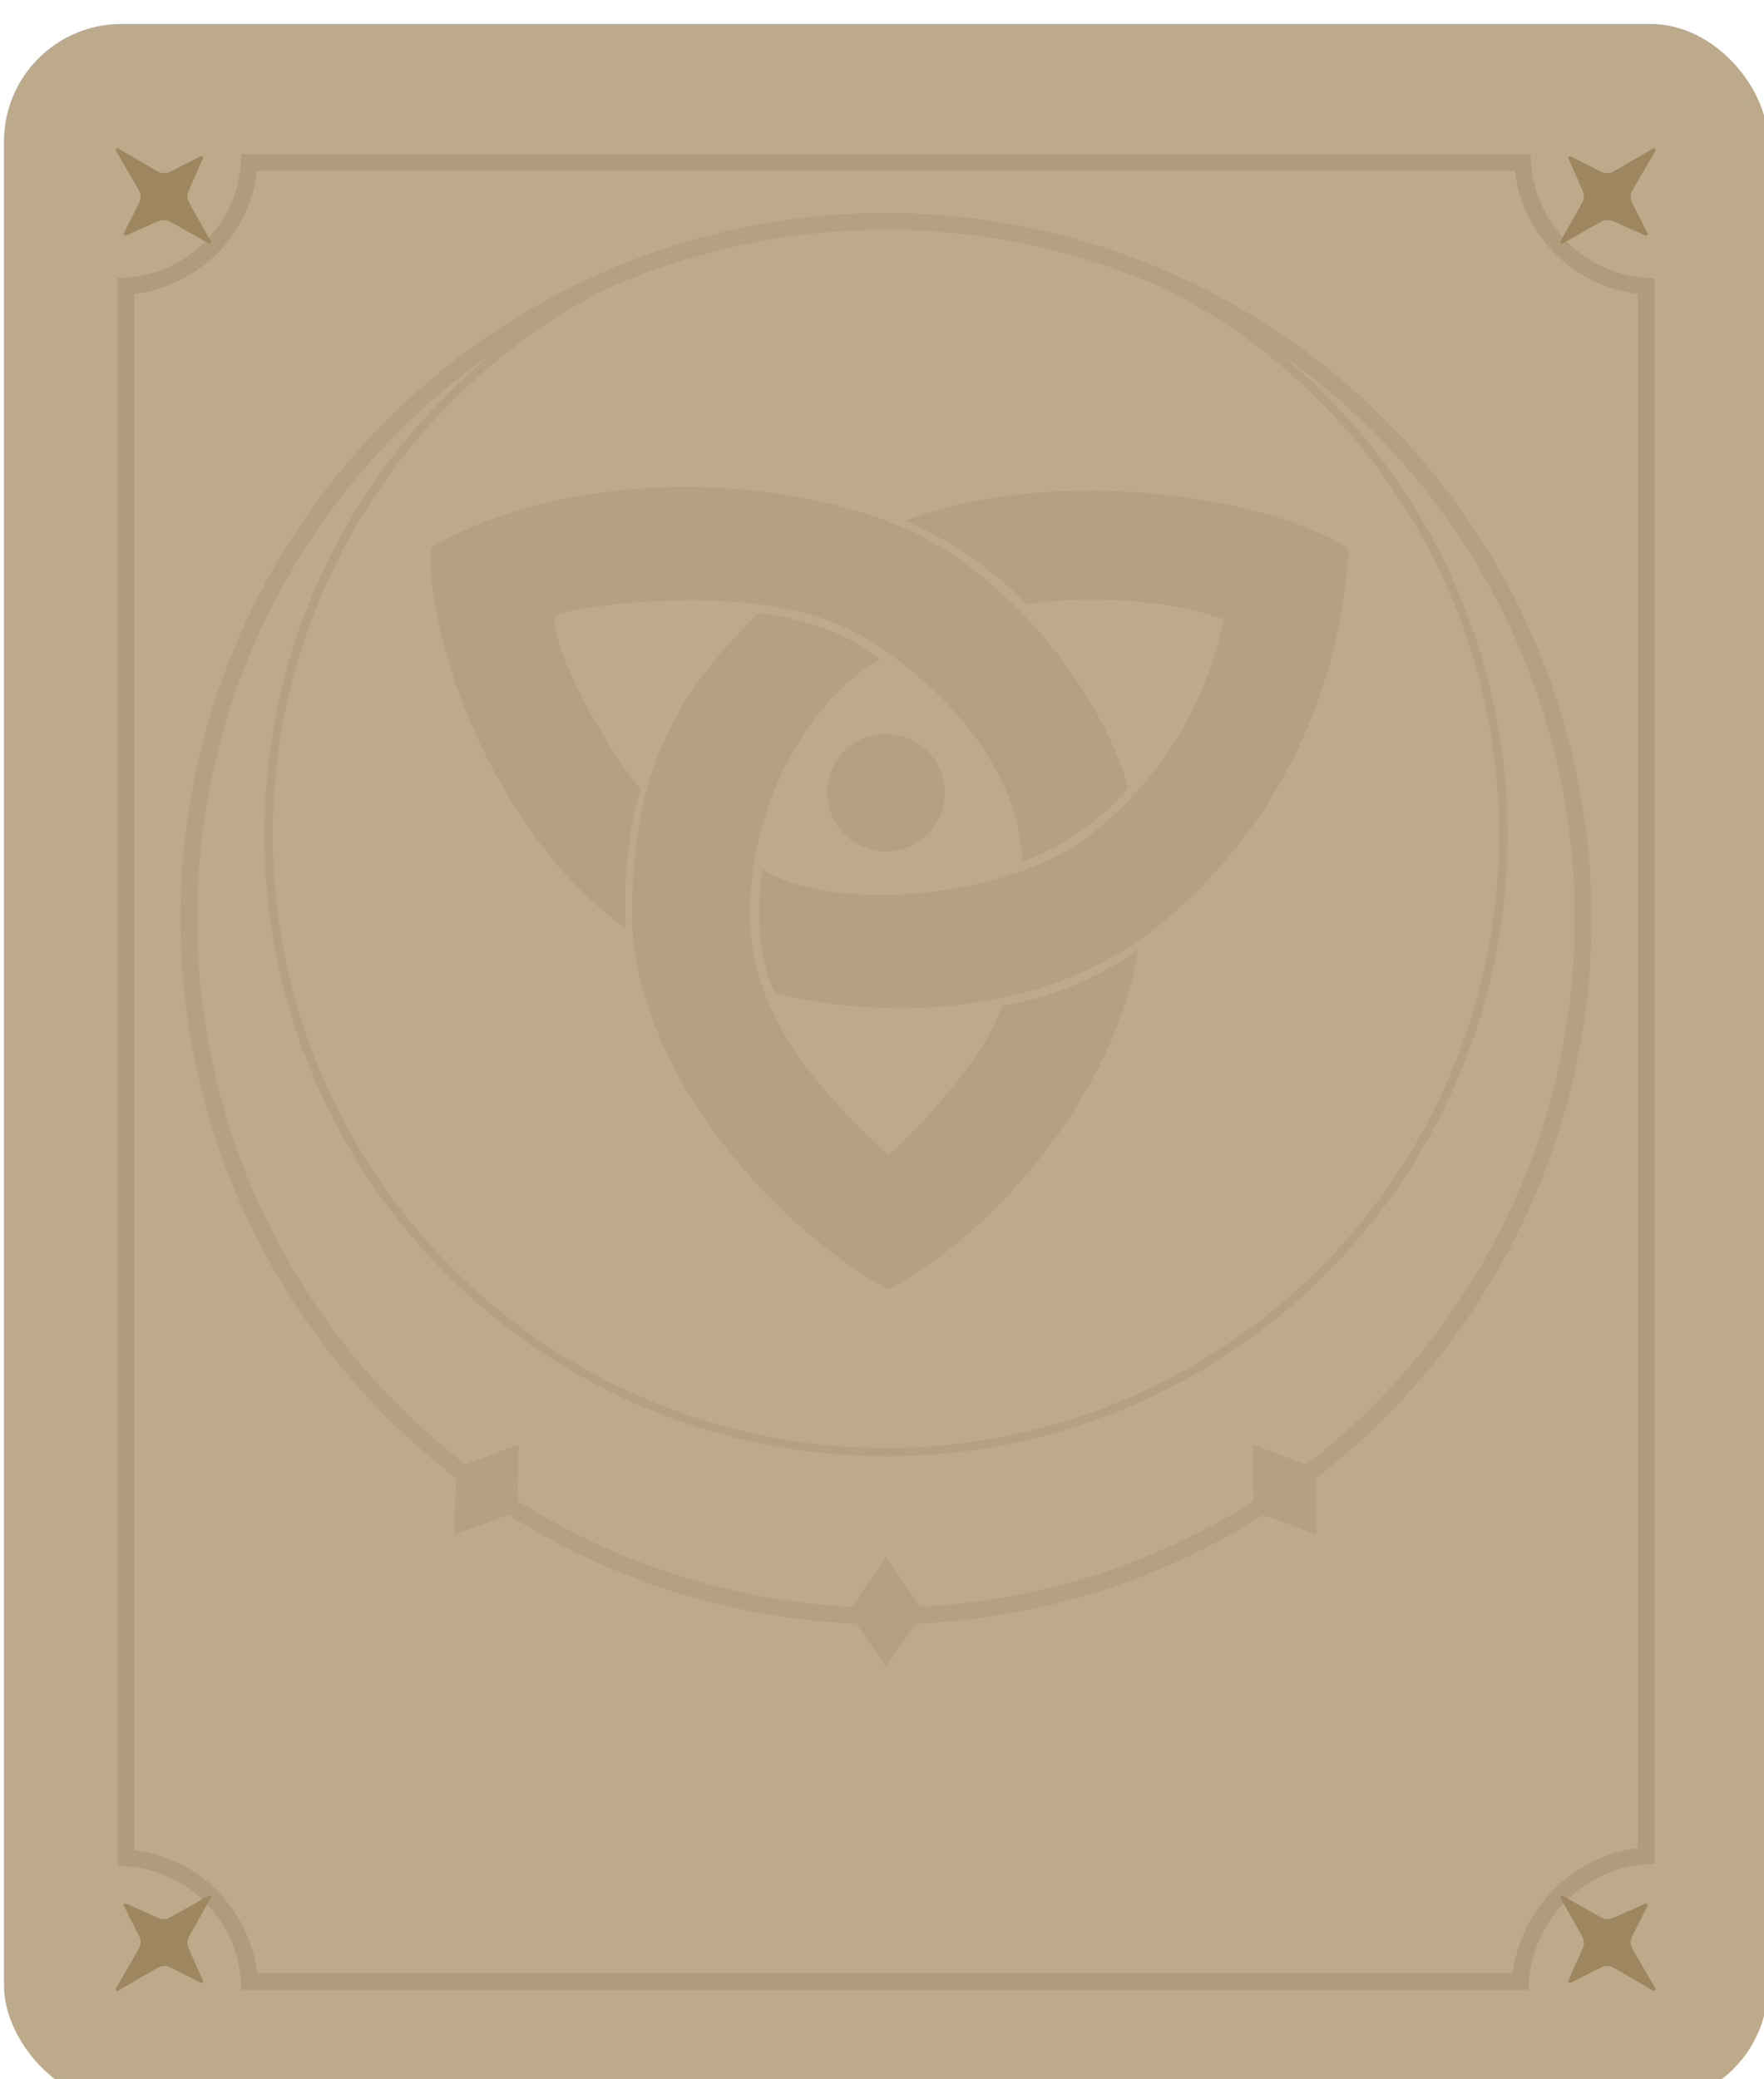 <svg viewBox="0 112 420 495" fill="none" xmlns="http://www.w3.org/2000/svg">
    <g filter="url(#filter0_ddd_264_2)">
        <rect y="112" width="420" height="495" rx="28" fill="#BDAA8A" />
        <path
            d="M361.565 145C362.556 160.804 375.196 173.444 391 174.435V548.066C375.16 549.09 362.09 562.16 361.066 578H58.435C57.444 562.196 44.804 549.555 29 548.564V174.435C44.804 173.444 57.444 160.804 58.435 145H361.565Z"
            stroke="#B09C7C" stroke-width="4" />
        <path
            d="M26.659 142.206C26.453 141.851 26.851 141.453 27.206 141.659L37.874 147.861C37.991 147.929 38.135 147.934 38.256 147.872L46.816 143.53C47.152 143.36 47.516 143.705 47.363 144.049L43.376 153.019C43.325 153.135 43.331 153.268 43.394 153.379L49.229 163.684C49.429 164.037 49.037 164.429 48.684 164.229L38.379 158.394C38.268 158.331 38.135 158.325 38.019 158.376L29.049 162.363C28.705 162.516 28.36 162.152 28.53 161.816L32.872 153.256C32.934 153.135 32.929 152.991 32.861 152.874L26.659 142.206Z"
            fill="#9E8660" />
        <path
            d="M32.081 151.531C30.402 148.643 33.643 145.402 36.531 147.081V147.081C37.486 147.636 38.656 147.669 39.641 147.17V147.17C42.377 145.782 45.342 148.596 44.096 151.4L43.965 151.694C43.543 152.643 43.596 153.736 44.108 154.64V154.64C45.746 157.534 42.534 160.747 39.64 159.108V159.108C38.736 158.596 37.643 158.543 36.694 158.965L36.4 159.096C33.596 160.342 30.782 157.376 32.17 154.641V154.641C32.669 153.656 32.636 152.486 32.081 151.531V151.531Z"
            fill="#9E8660" />
        <path
            d="M393.182 142.206C393.388 141.851 392.99 141.453 392.635 141.659L381.967 147.861C381.85 147.929 381.706 147.934 381.585 147.872L373.024 143.53C372.689 143.36 372.325 143.705 372.478 144.049L376.465 153.019C376.516 153.135 376.51 153.268 376.447 153.379L370.611 163.684C370.412 164.037 370.804 164.429 371.157 164.229L381.462 158.394C381.573 158.331 381.706 158.325 381.822 158.376L390.792 162.363C391.136 162.516 391.481 162.152 391.311 161.816L386.969 153.256C386.907 153.135 386.911 152.991 386.98 152.874L393.182 142.206Z"
            fill="#9E8660" />
        <path
            d="M387.76 151.531C389.439 148.643 386.198 145.402 383.309 147.081V147.081C382.355 147.636 381.184 147.669 380.2 147.17V147.17C377.464 145.782 374.499 148.596 375.745 151.4L375.876 151.694C376.298 152.643 376.245 153.736 375.733 154.64V154.64C374.094 157.534 377.307 160.747 380.2 159.108V159.108C381.104 158.596 382.198 158.543 383.147 158.965L383.441 159.096C386.244 160.342 389.059 157.376 387.671 154.641V154.641C387.172 153.656 387.205 152.486 387.76 151.531V151.531Z"
            fill="#9E8660" />
        <path
            d="M26.659 579.635C26.453 579.99 26.851 580.388 27.206 580.182L37.874 573.979C37.991 573.911 38.135 573.907 38.256 573.968L46.816 578.311C47.152 578.481 47.516 578.136 47.363 577.792L43.376 568.822C43.325 568.706 43.331 568.572 43.394 568.462L49.229 558.156C49.429 557.803 49.037 557.411 48.684 557.611L38.379 563.447C38.268 563.509 38.135 563.516 38.019 563.464L29.049 559.478C28.705 559.325 28.36 559.689 28.53 560.024L32.872 568.585C32.934 568.706 32.929 568.85 32.861 568.967L26.659 579.635Z"
            fill="#9E8660" />
        <path
            d="M32.081 570.309C30.402 573.198 33.643 576.439 36.531 574.76V574.76C37.486 574.205 38.656 574.172 39.641 574.671V574.671C42.377 576.059 45.342 573.244 44.096 570.441L43.965 570.147C43.543 569.197 43.596 568.104 44.108 567.2V567.2C45.746 564.307 42.534 561.094 39.64 562.732V562.732C38.736 563.244 37.643 563.297 36.694 562.875L36.4 562.745C33.596 561.499 30.782 564.464 32.17 567.2V567.2C32.669 568.184 32.636 569.355 32.081 570.309V570.309Z"
            fill="#9E8660" />
        <path
            d="M393.182 579.635C393.388 579.99 392.99 580.388 392.635 580.182L381.967 573.979C381.85 573.911 381.706 573.907 381.585 573.968L373.024 578.311C372.689 578.481 372.325 578.136 372.478 577.792L376.465 568.822C376.516 568.706 376.51 568.572 376.447 568.462L370.611 558.156C370.412 557.803 370.804 557.411 371.157 557.611L381.462 563.447C381.573 563.509 381.706 563.516 381.822 563.464L390.792 559.478C391.136 559.325 391.481 559.689 391.311 560.024L386.969 568.585C386.907 568.706 386.911 568.85 386.98 568.967L393.182 579.635Z"
            fill="#9E8660" />
        <path
            d="M387.76 570.309C389.439 573.198 386.198 576.439 383.309 574.76V574.76C382.355 574.205 381.184 574.172 380.2 574.671V574.671C377.464 576.059 374.499 573.244 375.745 570.441L375.876 570.147C376.298 569.197 376.245 568.104 375.733 567.2V567.2C374.094 564.307 377.307 561.094 380.2 562.732V562.732C381.104 563.244 382.198 563.297 383.147 562.875L383.441 562.745C386.244 561.499 389.059 564.464 387.671 567.2V567.2C387.172 568.184 387.205 569.355 387.76 570.309V570.309Z"
            fill="#9E8660" />
        <circle cx="210" cy="305" r="147" stroke="#B5A181" stroke-width="2" />
        <circle cx="210" cy="325" r="166" stroke="#B5A181" stroke-width="4" />
        <path d="M201 490L210 476.875L219 490L210 503.125L201 490Z" fill="#B5A181" />
        <path d="M107.59 455.708L122.523 450.205L122.275 466.117L107.342 471.62L107.59 455.708Z"
            fill="#B5A181" />
        <path d="M312.275 455.708L297.343 450.205L297.59 466.117L312.523 471.62L312.275 455.708Z"
            fill="#B5A181" />
        <circle cx="210" cy="295" r="14" fill="#B5A181" />
        <path
            d="M179.562 252.282C186.062 252.782 200.562 256.282 208.562 263.282C190.562 273.282 177.562 299.282 177.562 323.782C177.562 349.282 196.062 367.782 210.562 381.282C216.562 376.282 234.062 357.782 237.563 345.782C244.063 344.782 258.062 341.282 270.063 332.282C264.563 367.282 234.562 400.782 210.562 413.282C180.062 396.282 149.562 358.282 149.562 323.782C149.563 286.782 162.563 269.282 179.562 252.282Z"
            fill="#B5A181" />
        <path
            d="M267.563 293.782C263.562 299.282 253.062 307.782 242.562 311.282C241.062 282.282 212.669 261.572 200.562 255.782C177.562 244.782 137.563 250.282 131.063 252.782C130.062 260.282 142.563 283.282 151.562 294.282C149.563 300.282 147.062 314.282 148.063 327.282C120.062 307.782 101.062 263.782 101.562 236.782C131.535 218.868 181.062 217.782 214.322 232.032C238.171 242.25 261.34 270.56 267.563 293.782Z"
            fill="#B5A181" />
        <path
            d="M183.537 342.718C179.563 333.782 179.063 323.782 180.562 313.282C198.082 324.101 239.931 320.087 259.062 304.782C279.062 288.782 287.062 269.282 290.562 253.782C277.062 248.782 255.562 247.782 243.562 250.282C238.062 244.282 227.562 235.782 214.562 230.282C246.562 217.782 297.062 222.782 320.062 236.782C318.562 271.282 302.062 305.282 274.063 327.282C244.062 350.854 203.562 347.782 183.537 342.718Z"
            fill="#B5A181" />
        <path id="path_1" d="M211 397C211 397 135.5 349.5 175.5 279.5C215.5 209.5 306 244 306 244" />
        <path id="path_2" d="M306 244C306 244 299.5 333 213.5 333C127.5 333 116 244 116 244" />
        <path id="path_3" d="M116 244 C116 244 211.728 212 247 280.5 C282.272 349 211 397 211 397" />
        <circle r="14" fill="#B29D7B">
            <animateMotion dur="3.6s" repeatCount="indefinite"
                keyTimes="0;0.513;0.647;1" keyPoints="0;0;1;1" calcMode="linear">
                <mpath href="#path_1" />
            </animateMotion>
            <animate attributeName="opacity" values="0;0;1;1;0;0"
                keyTimes="0;0.333;0.333;0.667;0.667;1"
                dur="3.6s"
                repeatCount="indefinite" />
        </circle>
        <circle r="14" fill="#AE9974">
            <animateMotion dur="3.6s" repeatCount="indefinite"
                keyTimes="0;0.493;0.627;1" keyPoints="0;0;1;1" calcMode="linear">
                <mpath href="#path_1" />
            </animateMotion>
            <animate attributeName="opacity" values="0;0;1;1;0;0"
                keyTimes="0;0.333;0.333;0.667;0.667;1"
                dur="3.6s"
                repeatCount="indefinite" />
        </circle>
        <circle r="14" fill="#AB956E">
            <animateMotion dur="3.6s" repeatCount="indefinite"
                keyTimes="0;0.473;0.607;1" keyPoints="0;0;1;1" calcMode="linear">
                <mpath href="#path_1" />
            </animateMotion>
            <animate attributeName="opacity" values="0;0;1;1;0;0"
                keyTimes="0;0.333;0.333;0.667;0.667;1"
                dur="3.6s"
                repeatCount="indefinite" />
        </circle>
        <circle r="14" fill="#A79268">
            <animateMotion dur="3.6s" repeatCount="indefinite"
                keyTimes="0;0.453;0.587;1" keyPoints="0;0;1;1" calcMode="linear">
                <mpath href="#path_1" />
            </animateMotion>
            <animate attributeName="opacity" values="0;0;1;1;0;0"
                keyTimes="0;0.333;0.333;0.667;0.667;1"
                dur="3.6s"
                repeatCount="indefinite" />
        </circle>
        <circle r="14" fill="#A68E66">
            <animateMotion dur="3.6s" repeatCount="indefinite"
                keyTimes="0;0.433;0.567;1" keyPoints="0;0;1;1" calcMode="linear">
                <mpath href="#path_1" />
            </animateMotion>
            <animate attributeName="opacity" values="0;0;1;1;0;0"
                keyTimes="0;0.333;0.333;0.667;0.667;1"
                dur="3.6s"
                repeatCount="indefinite" />
        </circle>
        <circle r="14" fill="#B29D7B">
            <animateMotion dur="3.6s" repeatCount="indefinite"
                keyTimes="0;0.847;0.98;1" keyPoints="0;0;1;1" calcMode="linear">
                <mpath href="#path_2" />
            </animateMotion>
            <animate attributeName="opacity" values="0;0;1;1"
                keyTimes="0;0.667;0.667;1"
                dur="3.6s"
                repeatCount="indefinite" />
        </circle>
        <circle r="14" fill="#AE9974">
            <animateMotion dur="3.6s" repeatCount="indefinite"
                keyTimes="0;0.827;0.96;1" keyPoints="0;0;1;1" calcMode="linear">
                <mpath href="#path_2" />
            </animateMotion>
            <animate attributeName="opacity" values="0;0;1;1"
                keyTimes="0;0.667;0.667;1"
                dur="3.6s"
                repeatCount="indefinite" />
        </circle>
        <circle r="14" fill="#AB956E">
            <animateMotion dur="3.6s" repeatCount="indefinite"
                keyTimes="0;0.807;0.94;1" keyPoints="0;0;1;1" calcMode="linear">
                <mpath href="#path_2" />
            </animateMotion>
            <animate attributeName="opacity" values="0;0;1;1"
                keyTimes="0;0.667;0.667;1"
                dur="3.6s"
                repeatCount="indefinite" />
        </circle>
        <circle r="14" fill="#A79268">
            <animateMotion dur="3.6s" repeatCount="indefinite"
                keyTimes="0;0.787;0.92;1" keyPoints="0;0;1;1" calcMode="linear">
                <mpath href="#path_2" />
            </animateMotion>
            <animate attributeName="opacity" values="0;0;1;1"
                keyTimes="0;0.667;0.667;1"
                dur="3.6s"
                repeatCount="indefinite" />
        </circle>
        <circle r="14" fill="#A68E66">
            <animateMotion dur="3.6s" repeatCount="indefinite"
                keyTimes="0;0.767;0.9;1" keyPoints="0;0;1;1" calcMode="linear">
                <mpath href="#path_2" />
            </animateMotion>
            <animate attributeName="opacity" values="0;0;1;1"
                keyTimes="0;0.667;0.667;1"
                dur="3.6s"
                repeatCount="indefinite" />
        </circle>
        <circle r="14" fill="#B29D7B">
            <animateMotion dur="3.6s" repeatCount="indefinite"
                keyTimes="0;0.18;0.313;1" keyPoints="0;0;1;1" calcMode="linear">
                <mpath href="#path_3" />
            </animateMotion>
            <animate attributeName="opacity" values="1;1;0;0"
                keyTimes="0;0.333;0.333;1"
                dur="3.6s"
                repeatCount="indefinite" />
        </circle>
        <circle r="14" fill="#AE9974">
            <animateMotion dur="3.6s" repeatCount="indefinite"
                keyTimes="0;0.16;0.293;1" keyPoints="0;0;1;1" calcMode="linear">
                <mpath href="#path_3" />
            </animateMotion>
            <animate attributeName="opacity" values="1;1;0;0"
                keyTimes="0;0.333;0.333;1"
                dur="3.6s"
                repeatCount="indefinite" />
        </circle>
        <circle r="14" fill="#AB956E">
            <animateMotion dur="3.6s" repeatCount="indefinite"
                keyTimes="0;0.14;0.273;1" keyPoints="0;0;1;1" calcMode="linear">
                <mpath href="#path_3" />
            </animateMotion>
            <animate attributeName="opacity" values="1;1;0;0"
                keyTimes="0;0.333;0.333;1"
                dur="3.6s"
                repeatCount="indefinite" />
        </circle>
        <circle r="14" fill="#A79268">
            <animateMotion dur="3.6s" repeatCount="indefinite"
                keyTimes="0;0.12;0.253;1" keyPoints="0;0;1;1" calcMode="linear">
                <mpath href="#path_3" />
            </animateMotion>
            <animate attributeName="opacity" values="1;1;0;0"
                keyTimes="0;0.333;0.333;1"
                dur="3.6s"
                repeatCount="indefinite" />
        </circle>
        <circle r="14" fill="#A68E66">
            <animateMotion dur="3.6s" repeatCount="indefinite"
                keyTimes="0;0.1;0.233;1" keyPoints="0;0;1;1" calcMode="linear">
                <mpath href="#path_3" />
            </animateMotion>
            <animate attributeName="opacity" values="1;1;0;0"
                keyTimes="0;0.333;0.333;1"
                dur="3.6s"
                repeatCount="indefinite" />
        </circle>
        <path
            d="M179.562 252.282C186.062 252.782 200.562 256.282 208.562 263.282C190.562 273.282 177.562 299.282 177.562 323.782C177.562 349.282 196.062 367.782 210.562 381.282C216.562 376.282 234.062 357.782 237.563 345.782C244.063 344.782 258.062 341.282 270.063 332.282C264.563 367.282 234.562 400.782 210.562 413.282C180.062 396.282 149.562 358.282 149.562 323.782C149.563 286.782 162.563 269.282 179.562 252.282Z"
            fill="#B5A181">
            <animate attributeName="opacity" values="0;0;1;1"
                keyTimes="0;0.667;0.667;1"
                dur="3.6s"
                repeatCount="indefinite" />
        </path>
        <path
            d="M267.563 293.782C263.562 299.282 253.062 307.782 242.562 311.282C241.062 282.282 212.669 261.572 200.562 255.782C177.562 244.782 137.563 250.282 131.063 252.782C130.062 260.282 142.563 283.282 151.562 294.282C149.563 300.282 147.062 314.282 148.063 327.282C120.062 307.782 101.062 263.782 101.562 236.782C131.535 218.868 181.062 217.782 214.322 232.032C238.171 242.25 261.34 270.56 267.563 293.782Z"
            fill="#B5A181">
            <animate attributeName="opacity" values="0;0;1;1;0;0"
                keyTimes="0;0.333;0.333;0.667;0.667;1"
                dur="3.6s"
                repeatCount="indefinite" />
        </path>
        <path
            d="M183.537 342.718C179.563 333.782 179.063 323.782 180.562 313.282C198.082 324.101 239.931 320.087 259.062 304.782C279.062 288.782 287.062 269.282 290.562 253.782C277.062 248.782 255.562 247.782 243.562 250.282C238.062 244.282 227.562 235.782 214.562 230.282C246.562 217.782 297.062 222.782 320.062 236.782C318.562 271.282 302.062 305.282 274.063 327.282C244.062 350.854 203.562 347.782 183.537 342.718Z"
            fill="#B5A181">
            <animate attributeName="opacity" values="1;1;0;0"
                keyTimes="0;0.333;0.333;1"
                dur="3.6s"
                repeatCount="indefinite" />
        </path>
    </g>
    <defs>
        <filter id="filter0_ddd_264_2" x="-7.6" y="-4.75" width="435.199" height="735.199"
            filterUnits="userSpaceOnUse" color-interpolation-filters="sRGB">
            <feFlood flood-opacity="0" result="BackgroundImageFix" />
            <feColorMatrix in="SourceAlpha" type="matrix"
                values="0 0 0 0 0 0 0 0 0 0 0 0 0 0 0 0 0 0 127 0" result="hardAlpha" />
            <feOffset />
            <feGaussianBlur stdDeviation="0.237" />
            <feColorMatrix type="matrix" values="0 0 0 0 0 0 0 0 0 0 0 0 0 0 0 0 0 0 0.18 0" />
            <feBlend mode="normal" in2="BackgroundImageFix" result="effect1_dropShadow_264_2" />
            <feColorMatrix in="SourceAlpha" type="matrix"
                values="0 0 0 0 0 0 0 0 0 0 0 0 0 0 0 0 0 0 127 0" result="hardAlpha" />
            <feOffset dy="2.85" />
            <feGaussianBlur stdDeviation="3.8" />
            <feColorMatrix type="matrix" values="0 0 0 0 0 0 0 0 0 0 0 0 0 0 0 0 0 0 0.1 0" />
            <feBlend mode="normal" in2="effect1_dropShadow_264_2" result="effect2_dropShadow_264_2" />
            <feColorMatrix in="SourceAlpha" type="matrix"
                values="0 0 0 0 0 0 0 0 0 0 0 0 0 0 0 0 0 0 127 0" result="hardAlpha" />
            <feOffset dx="0.95" dy="2.85" />
            <feGaussianBlur stdDeviation="1.425" />
            <feColorMatrix type="matrix" values="0 0 0 0 0 0 0 0 0 0 0 0 0 0 0 0 0 0 0.1 0" />
            <feBlend mode="normal" in2="effect2_dropShadow_264_2" result="effect3_dropShadow_264_2" />
            <feBlend mode="normal" in="SourceGraphic" in2="effect3_dropShadow_264_2" result="shape" />
        </filter>
    </defs>
</svg>
